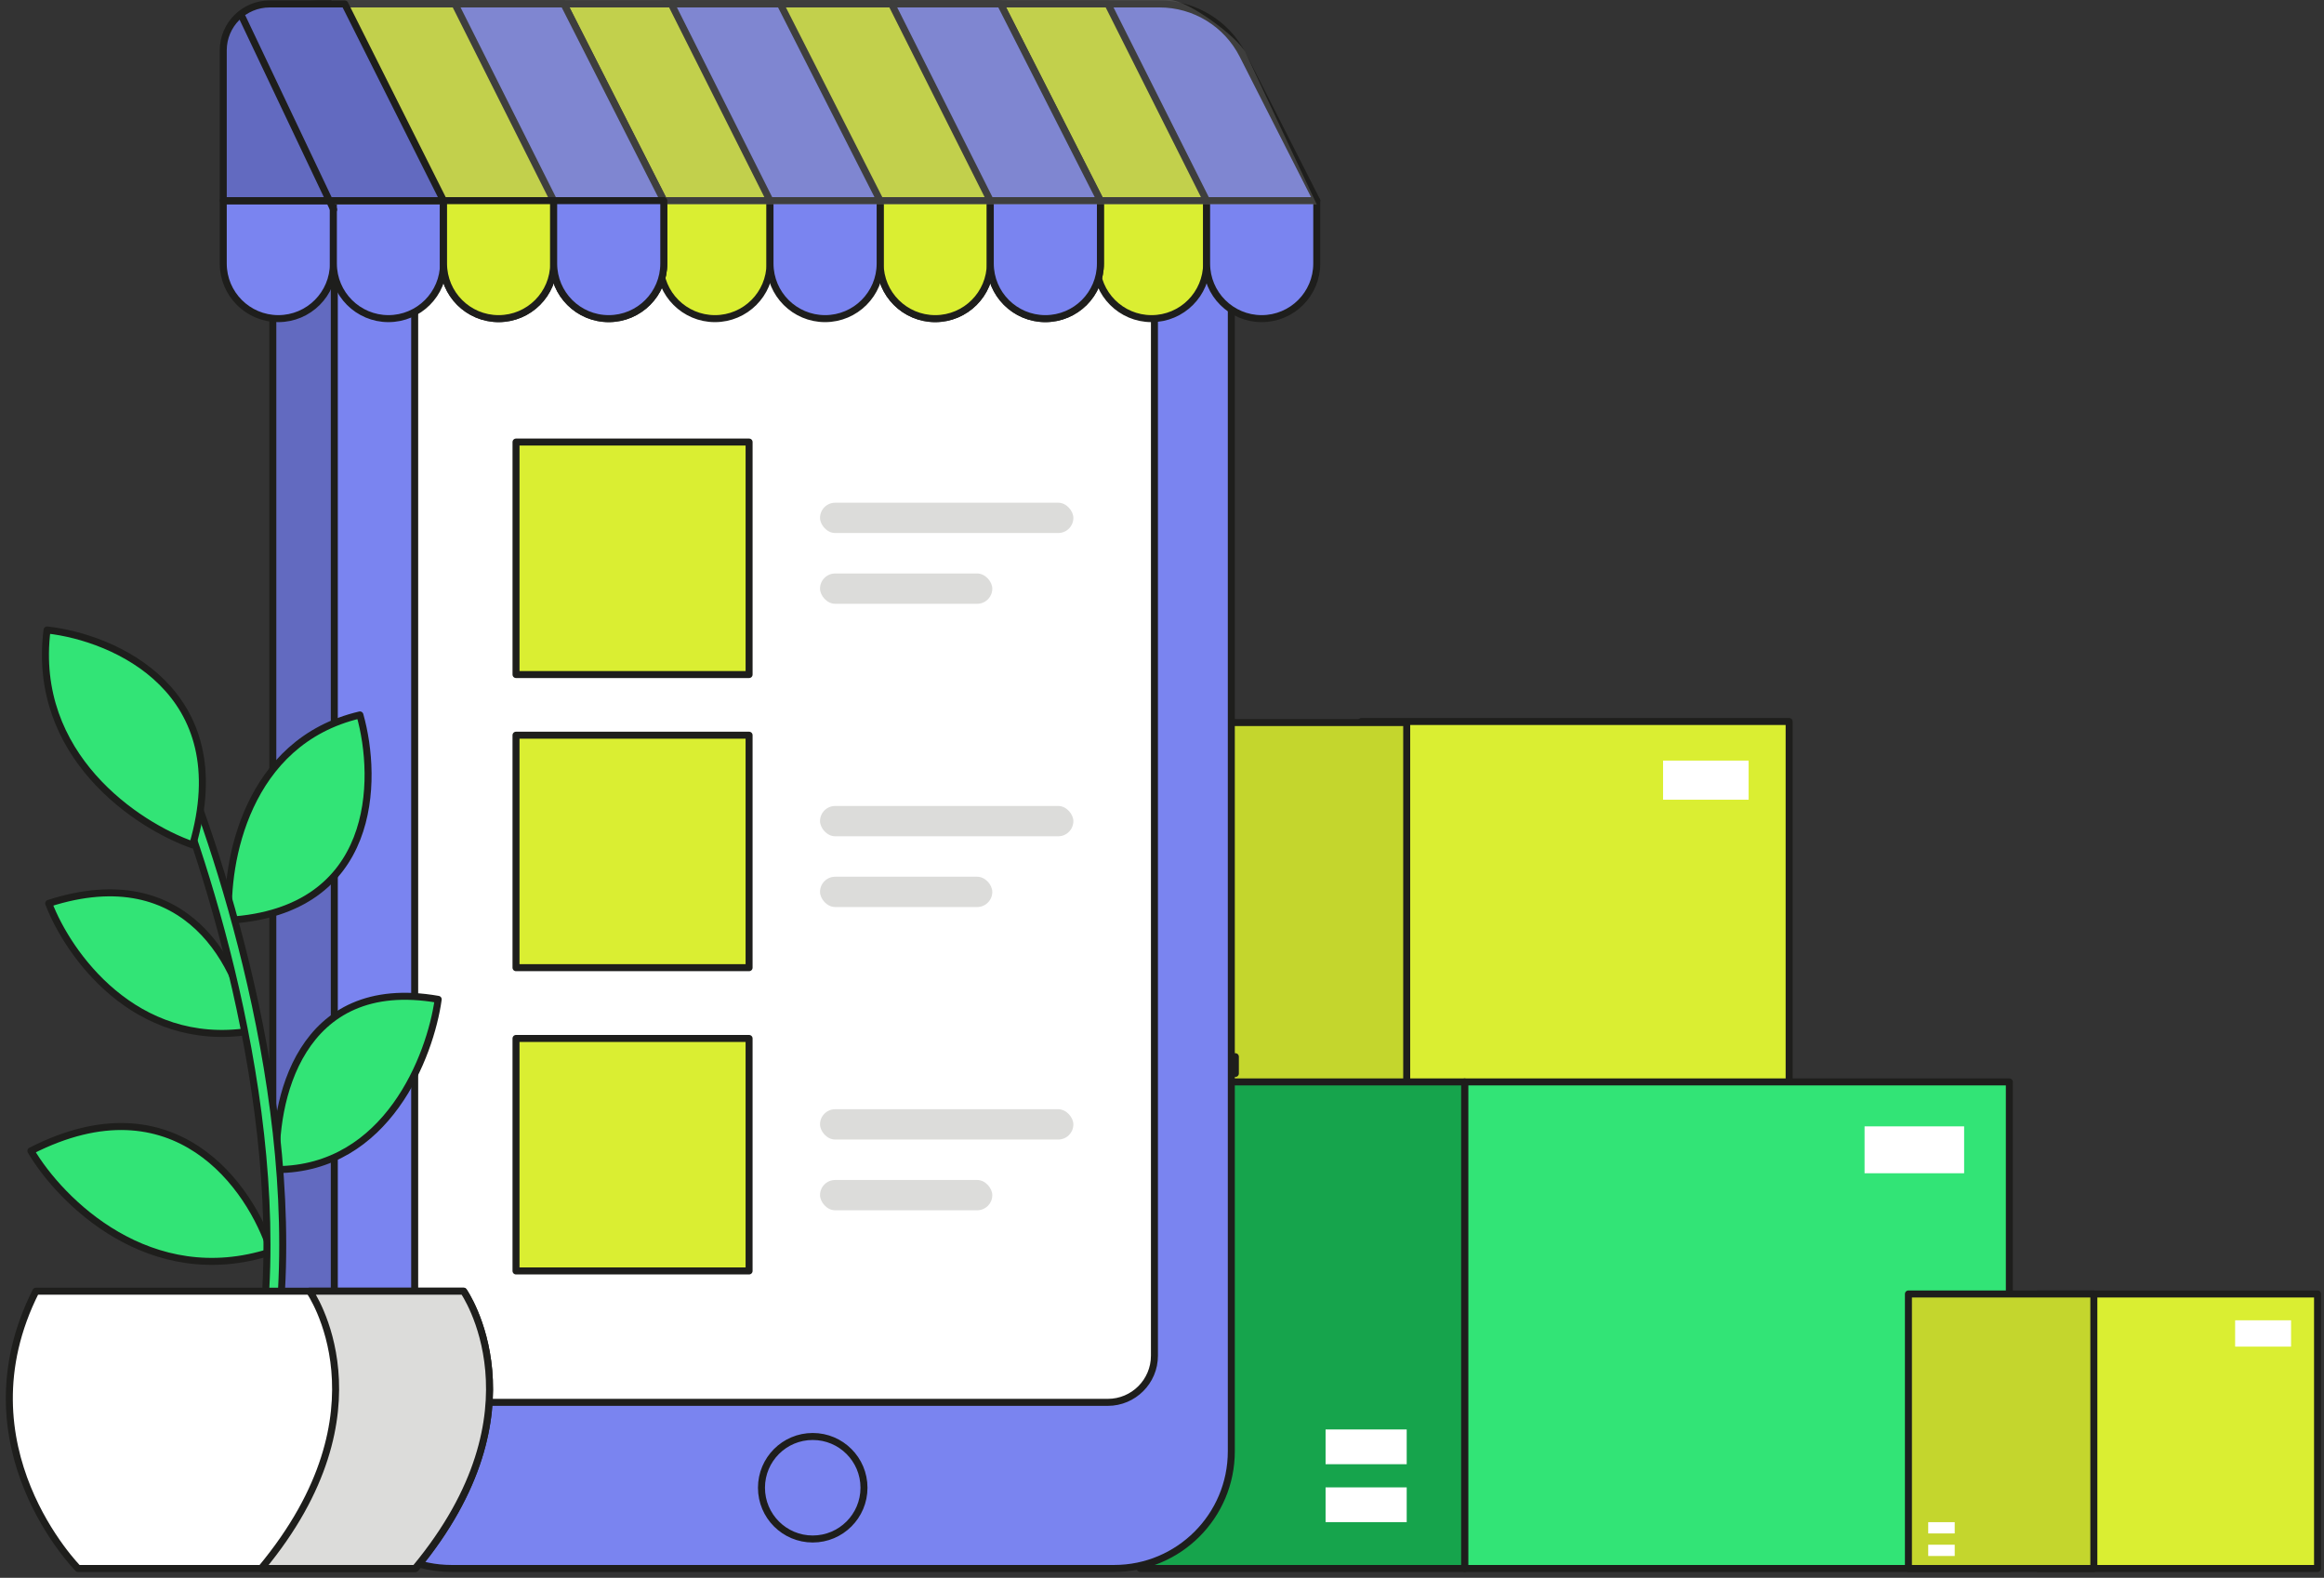 <svg width="249" height="169" viewBox="0 0 249 169" fill="none" xmlns="http://www.w3.org/2000/svg">
<rect x="0" y="0" width="249" height="169" fill="#333333" stroke="none"/>
<rect width="45.827" height="43.686" transform="matrix(-1 0 0 1 191.694 77.281)" fill="#DAEE32" stroke="#1E1E1C" stroke-width="0.75" stroke-linejoin="round"/>
<rect width="26.076" height="43.46" transform="matrix(-1 0 0 1 150.718 77.394)" fill="#C4D62D" stroke="#1E1E1C" stroke-width="0.75" stroke-linejoin="round"/>
<rect width="9.165" height="4.189" transform="matrix(-1 0 0 1 187.352 81.469)" fill="white"/>
<rect width="4.341" height="1.795" transform="matrix(-1 0 0 1 132.361 116.775)" fill="#DAEE32" stroke="#1E1E1C" stroke-width="0.75" stroke-linejoin="round"/>
<rect width="4.341" height="1.795" transform="matrix(-1 0 0 1 132.361 113.185)" fill="#DAEE32" stroke="#1E1E1C" stroke-width="0.75" stroke-linejoin="round"/>
<rect width="58.36" height="52.113" transform="matrix(-1 0 0 1 215.287 115.887)" fill="#32E476" stroke="#1E1E1C" stroke-width="0.75" stroke-linejoin="round"/>
<rect width="34.768" height="52.113" transform="matrix(-1 0 0 1 156.926 115.887)" fill="#16A44C" stroke="#1E1E1C" stroke-width="0.75" stroke-linejoin="round"/>
<rect width="10.668" height="5.022" transform="matrix(-1 0 0 1 210.442 120.646)" fill="white"/>
<rect width="8.692" height="3.722" transform="matrix(-1 0 0 1 150.718 159.315)" fill="white"/>
<rect width="8.692" height="3.722" transform="matrix(-1 0 0 1 150.718 153.111)" fill="white"/>
<rect width="29.959" height="29.401" transform="matrix(-1 0 0 1 248.309 138.599)" fill="#DAEE32" stroke="#1E1E1C" stroke-width="0.75" stroke-linejoin="round"/>
<rect width="19.867" height="29.401" transform="matrix(-1 0 0 1 224.341 138.599)" fill="#C4D62D" stroke="#1E1E1C" stroke-width="0.75" stroke-linejoin="round"/>
<rect width="5.992" height="2.819" transform="matrix(-1 0 0 1 245.471 141.418)" fill="white"/>
<rect width="2.838" height="1.208" transform="matrix(-1 0 0 1 209.433 165.456)" fill="white"/>
<rect width="2.838" height="1.208" transform="matrix(-1 0 0 1 209.433 163.04)" fill="white"/>
<rect x="29.23" y="6.206" width="99.889" height="161.325" rx="10" fill="#626AC0" stroke="#1E1E1C" stroke-width="0.75" stroke-linejoin="round"/>
<path d="M35.819 18.586C35.819 11.653 41.439 6.032 48.372 6.032H119.374C126.307 6.032 131.927 11.653 131.927 18.586V155.446C131.927 162.379 126.307 168 119.374 168H48.372C41.439 168 35.819 162.379 35.819 155.446V18.586Z" fill="#7A84F0" stroke="#1E1E1C" stroke-width="0.75" stroke-linejoin="round"/>
<ellipse cx="87.078" cy="159.353" rx="5.492" ry="5.49" stroke="#1E1E1C" stroke-width="0.75" stroke-linejoin="round"/>
<rect x="44.43" y="18.116" width="79.26" height="132.092" rx="5" fill="white" stroke="#1E1E1C" stroke-width="0.75" stroke-linejoin="round"/>
<path d="M105.68 0.422V21.488H141.081L133.153 5.891C131.448 2.536 128.003 0.422 124.239 0.422H105.68Z" fill="#7A84F0" stroke="#1E1E1C" stroke-width="0.75" stroke-linecap="round" stroke-linejoin="round"/>
<path d="M94.3 0.422V21.488H129.28L118.7 0.422H94.3Z" fill="#DAEE32" stroke="#1E1E1C" stroke-width="0.75" stroke-linecap="round" stroke-linejoin="round"/>
<path d="M117.479 21.489H129.28V28.229C129.28 31.487 126.638 34.129 123.38 34.129C120.121 34.129 117.479 31.487 117.479 28.229V21.489Z" fill="#DAEE32" stroke="#1E1E1C" stroke-width="0.75" stroke-linejoin="round"/>
<path d="M129.28 21.489H141.081V28.229C141.081 31.487 138.439 34.129 135.181 34.129C131.922 34.129 129.28 31.487 129.28 28.229V21.489Z" fill="#7A84F0" stroke="#1E1E1C" stroke-width="0.75" stroke-linejoin="round"/>
<path d="M82.5 0.422V21.488H117.901L107.194 0.422H82.5Z" fill="#7A84F0" stroke="#1E1E1C" stroke-width="0.75" stroke-linecap="round" stroke-linejoin="round"/>
<path d="M71.122 0.422V21.488H106.102L95.522 0.422H71.122Z" fill="#DAEE32" stroke="#1E1E1C" stroke-width="0.75" stroke-linecap="round" stroke-linejoin="round"/>
<path d="M94.302 21.489H106.102V28.229C106.102 31.487 103.46 34.129 100.202 34.129C96.943 34.129 94.302 31.487 94.302 28.229V21.489Z" fill="#7996F9" stroke="#1E1E1C" stroke-width="0.75" stroke-linejoin="round"/>
<path d="M106.102 21.489H117.902V28.229C117.902 31.487 115.261 34.129 112.002 34.129C108.744 34.129 106.102 31.487 106.102 28.229V21.489Z" fill="#7A84F0" stroke="#1E1E1C" stroke-width="0.75" stroke-linejoin="round"/>
<path d="M82.5 0.422V21.488H117.901L107.194 0.422H82.5Z" fill="#7A84F0" stroke="#1E1E1C" stroke-width="0.75" stroke-linecap="round" stroke-linejoin="round"/>
<path d="M71.122 0.422V21.488H106.102L95.522 0.422H71.122Z" fill="#DAEE32" stroke="#1E1E1C" stroke-width="0.75" stroke-linecap="round" stroke-linejoin="round"/>
<path d="M94.302 21.489H106.102V28.229C106.102 31.487 103.46 34.129 100.202 34.129C96.943 34.129 94.302 31.487 94.302 28.229V21.489Z" fill="#DAEE32" stroke="#1E1E1C" stroke-width="0.75" stroke-linejoin="round"/>
<path d="M106.102 21.489H117.902V28.229C117.902 31.487 115.261 34.129 112.002 34.129C108.744 34.129 106.102 31.487 106.102 28.229V21.489Z" fill="#7A84F0" stroke="#1E1E1C" stroke-width="0.75" stroke-linejoin="round"/>
<path d="M58.901 0.422V21.488H94.302L83.595 0.422H58.901Z" fill="#7A84F0" stroke="#1E1E1C" stroke-width="0.75" stroke-linecap="round" stroke-linejoin="round"/>
<path d="M47.521 0.422V21.488H82.501L71.921 0.422H47.521Z" fill="#DAEE32" stroke="#1E1E1C" stroke-width="0.75" stroke-linecap="round" stroke-linejoin="round"/>
<path d="M70.701 21.489H82.501V28.229C82.501 31.487 79.859 34.129 76.601 34.129C73.342 34.129 70.701 31.487 70.701 28.229V21.489Z" fill="#DAEE32" stroke="#1E1E1C" stroke-width="0.75" stroke-linejoin="round"/>
<path d="M82.501 21.489H94.302V28.229C94.302 31.487 91.66 34.129 88.402 34.129C85.143 34.129 82.501 31.487 82.501 28.229V21.489Z" fill="#7A84F0" stroke="#1E1E1C" stroke-width="0.75" stroke-linejoin="round"/>
<path d="M23.92 21.488H35.72V28.228C35.72 31.486 33.078 34.128 29.82 34.128C26.561 34.128 23.92 31.486 23.92 28.228V21.488Z" fill="#7A84F0" stroke="#1E1E1C" stroke-width="0.75" stroke-linejoin="round"/>
<path d="M35.719 21.488H47.52V28.228C47.52 31.486 44.878 34.128 41.619 34.128C38.361 34.128 35.719 31.486 35.719 28.228V21.488Z" fill="#7A84F0" stroke="#1E1E1C" stroke-width="0.75" stroke-linejoin="round"/>
<path d="M35.719 0.422V21.488H71.12L60.413 0.422H35.719Z" fill="#7A84F0" stroke="#1E1E1C" stroke-width="0.75" stroke-linecap="round" stroke-linejoin="round"/>
<path d="M47.519 21.489H59.32V28.229C59.32 31.487 56.678 34.129 53.419 34.129C50.161 34.129 47.519 31.487 47.519 28.229V21.489Z" fill="#7996F9" stroke="#1E1E1C" stroke-width="0.75" stroke-linejoin="round"/>
<path d="M59.32 21.489H71.12V28.229C71.12 31.487 68.479 34.129 65.22 34.129C61.962 34.129 59.32 31.487 59.32 28.229V21.489Z" fill="#7A84F0" stroke="#1E1E1C" stroke-width="0.75" stroke-linejoin="round"/>
<path d="M35.72 0.422V21.488H71.122L60.414 0.422H35.72Z" fill="#7A84F0" stroke="#1E1E1C" stroke-width="0.75" stroke-linecap="round" stroke-linejoin="round"/>
<path d="M24.341 10.422V21.488H59.321L48.741 0.422H34.341C28.818 0.422 24.341 4.899 24.341 10.422Z" fill="#DAEE32" stroke="#1E1E1C" stroke-width="0.75" stroke-linecap="round" stroke-linejoin="round"/>
<g style="mix-blend-mode:multiply" opacity="0.3">
<path d="M35.516 0V21.904H141.082L133.462 5.665C132.631 3.949 127.23 0 125.319 0H35.516Z" fill="#8B8B89"/>
</g>
<path d="M47.522 21.489H59.322V28.229C59.322 31.487 56.68 34.129 53.422 34.129C50.163 34.129 47.522 31.487 47.522 28.229V21.489Z" fill="#DAEE32" stroke="#1E1E1C" stroke-width="0.75" stroke-linejoin="round"/>
<path d="M59.321 21.489H71.121V28.229C71.121 31.487 68.48 34.129 65.221 34.129C61.963 34.129 59.321 31.487 59.321 28.229V21.489Z" fill="#7A84F0" stroke="#1E1E1C" stroke-width="0.75" stroke-linejoin="round"/>
<path d="M23.92 5.388V21.488H47.521L36.941 0.422H28.899C26.149 0.422 23.92 2.645 23.92 5.388Z" fill="#626AC0" stroke="#1E1E1C" stroke-width="0.75" stroke-linecap="round" stroke-linejoin="round"/>
<path d="M35.745 22.447L25.973 1.875" stroke="#1E1E1C" stroke-width="0.75" stroke-linecap="round"/>
<rect x="55.288" y="47.349" width="24.972" height="24.902" fill="#DAEE32" stroke="#1E1E1C" stroke-width="0.75" stroke-linejoin="round"/>
<rect x="55.287" y="78.748" width="24.972" height="24.902" fill="#DAEE32" stroke="#1E1E1C" stroke-width="0.75" stroke-linejoin="round"/>
<rect x="55.287" y="111.23" width="24.972" height="24.902" fill="#DAEE32" stroke="#1E1E1C" stroke-width="0.75" stroke-linejoin="round"/>
<rect x="87.86" y="53.846" width="27.144" height="3.248" rx="1.624" fill="#DCDCDA"/>
<rect x="87.86" y="86.327" width="27.144" height="3.248" rx="1.624" fill="#DCDCDA"/>
<rect x="87.86" y="118.809" width="27.144" height="3.248" rx="1.624" fill="#DCDCDA"/>
<rect x="87.86" y="61.425" width="18.458" height="3.248" rx="1.624" fill="#DCDCDA"/>
<rect x="87.86" y="93.906" width="18.458" height="3.248" rx="1.624" fill="#DCDCDA"/>
<rect x="87.86" y="126.388" width="18.458" height="3.248" rx="1.624" fill="#DCDCDA"/>
<path d="M29.064 134.068C26.902 127.191 18.725 115.404 3.31 123.273C6.478 128.633 16.064 138.297 29.064 134.068Z" fill="#32E476" stroke="#1E1E1C" stroke-width="0.75" stroke-linejoin="round"/>
<path d="M26.727 110.461C25.821 103.874 20.251 91.912 5.218 96.76C7.255 102.118 14.41 112.358 26.727 110.461Z" fill="#32E476" stroke="#1E1E1C" stroke-width="0.75" stroke-linejoin="round"/>
<path d="M38.561 76.577C40.524 83.501 40.461 97.593 24.513 98.573C24.119 92.438 26.377 79.449 38.561 76.577Z" fill="#32E476" stroke="#1E1E1C" stroke-width="0.75" stroke-linejoin="round"/>
<path d="M29.648 125.279C29.192 118.107 32.015 104.419 46.95 107.042C46.111 113.095 41.475 125.217 29.648 125.279Z" fill="#32E476" stroke="#1E1E1C" stroke-width="0.75" stroke-linejoin="round"/>
<path fill-rule="evenodd" clip-rule="evenodd" d="M29.449 145.324C33.195 120.161 23.503 91.373 19.274 81.096L17.712 81.728C21.917 91.947 31.457 120.382 27.78 145.08L29.449 145.324Z" fill="#32E476" stroke="#1E1E1C" stroke-width="0.75" stroke-linejoin="round"/>
<path d="M5.041 67.477C12.259 68.273 25.486 73.99 20.643 90.498C14.733 88.434 3.338 80.942 5.041 67.477Z" fill="#32E476" stroke="#1E1E1C" stroke-width="0.75" stroke-linejoin="round"/>
<path d="M3.846 138.3H49.68C49.68 138.3 58.561 151.03 44.531 167.999H8.363C8.363 167.999 -4.571 154.959 3.846 138.3Z" fill="white" stroke="#1E1E1C" stroke-width="0.75" stroke-linejoin="round"/>
<path d="M49.663 138.3C49.663 138.3 58.598 151.03 44.481 167.999H27.991C42.106 151.03 33.169 138.3 33.169 138.3H49.663Z" fill="#DCDCDA" stroke="#1E1E1C" stroke-width="0.75" stroke-linejoin="round"/>
</svg>
